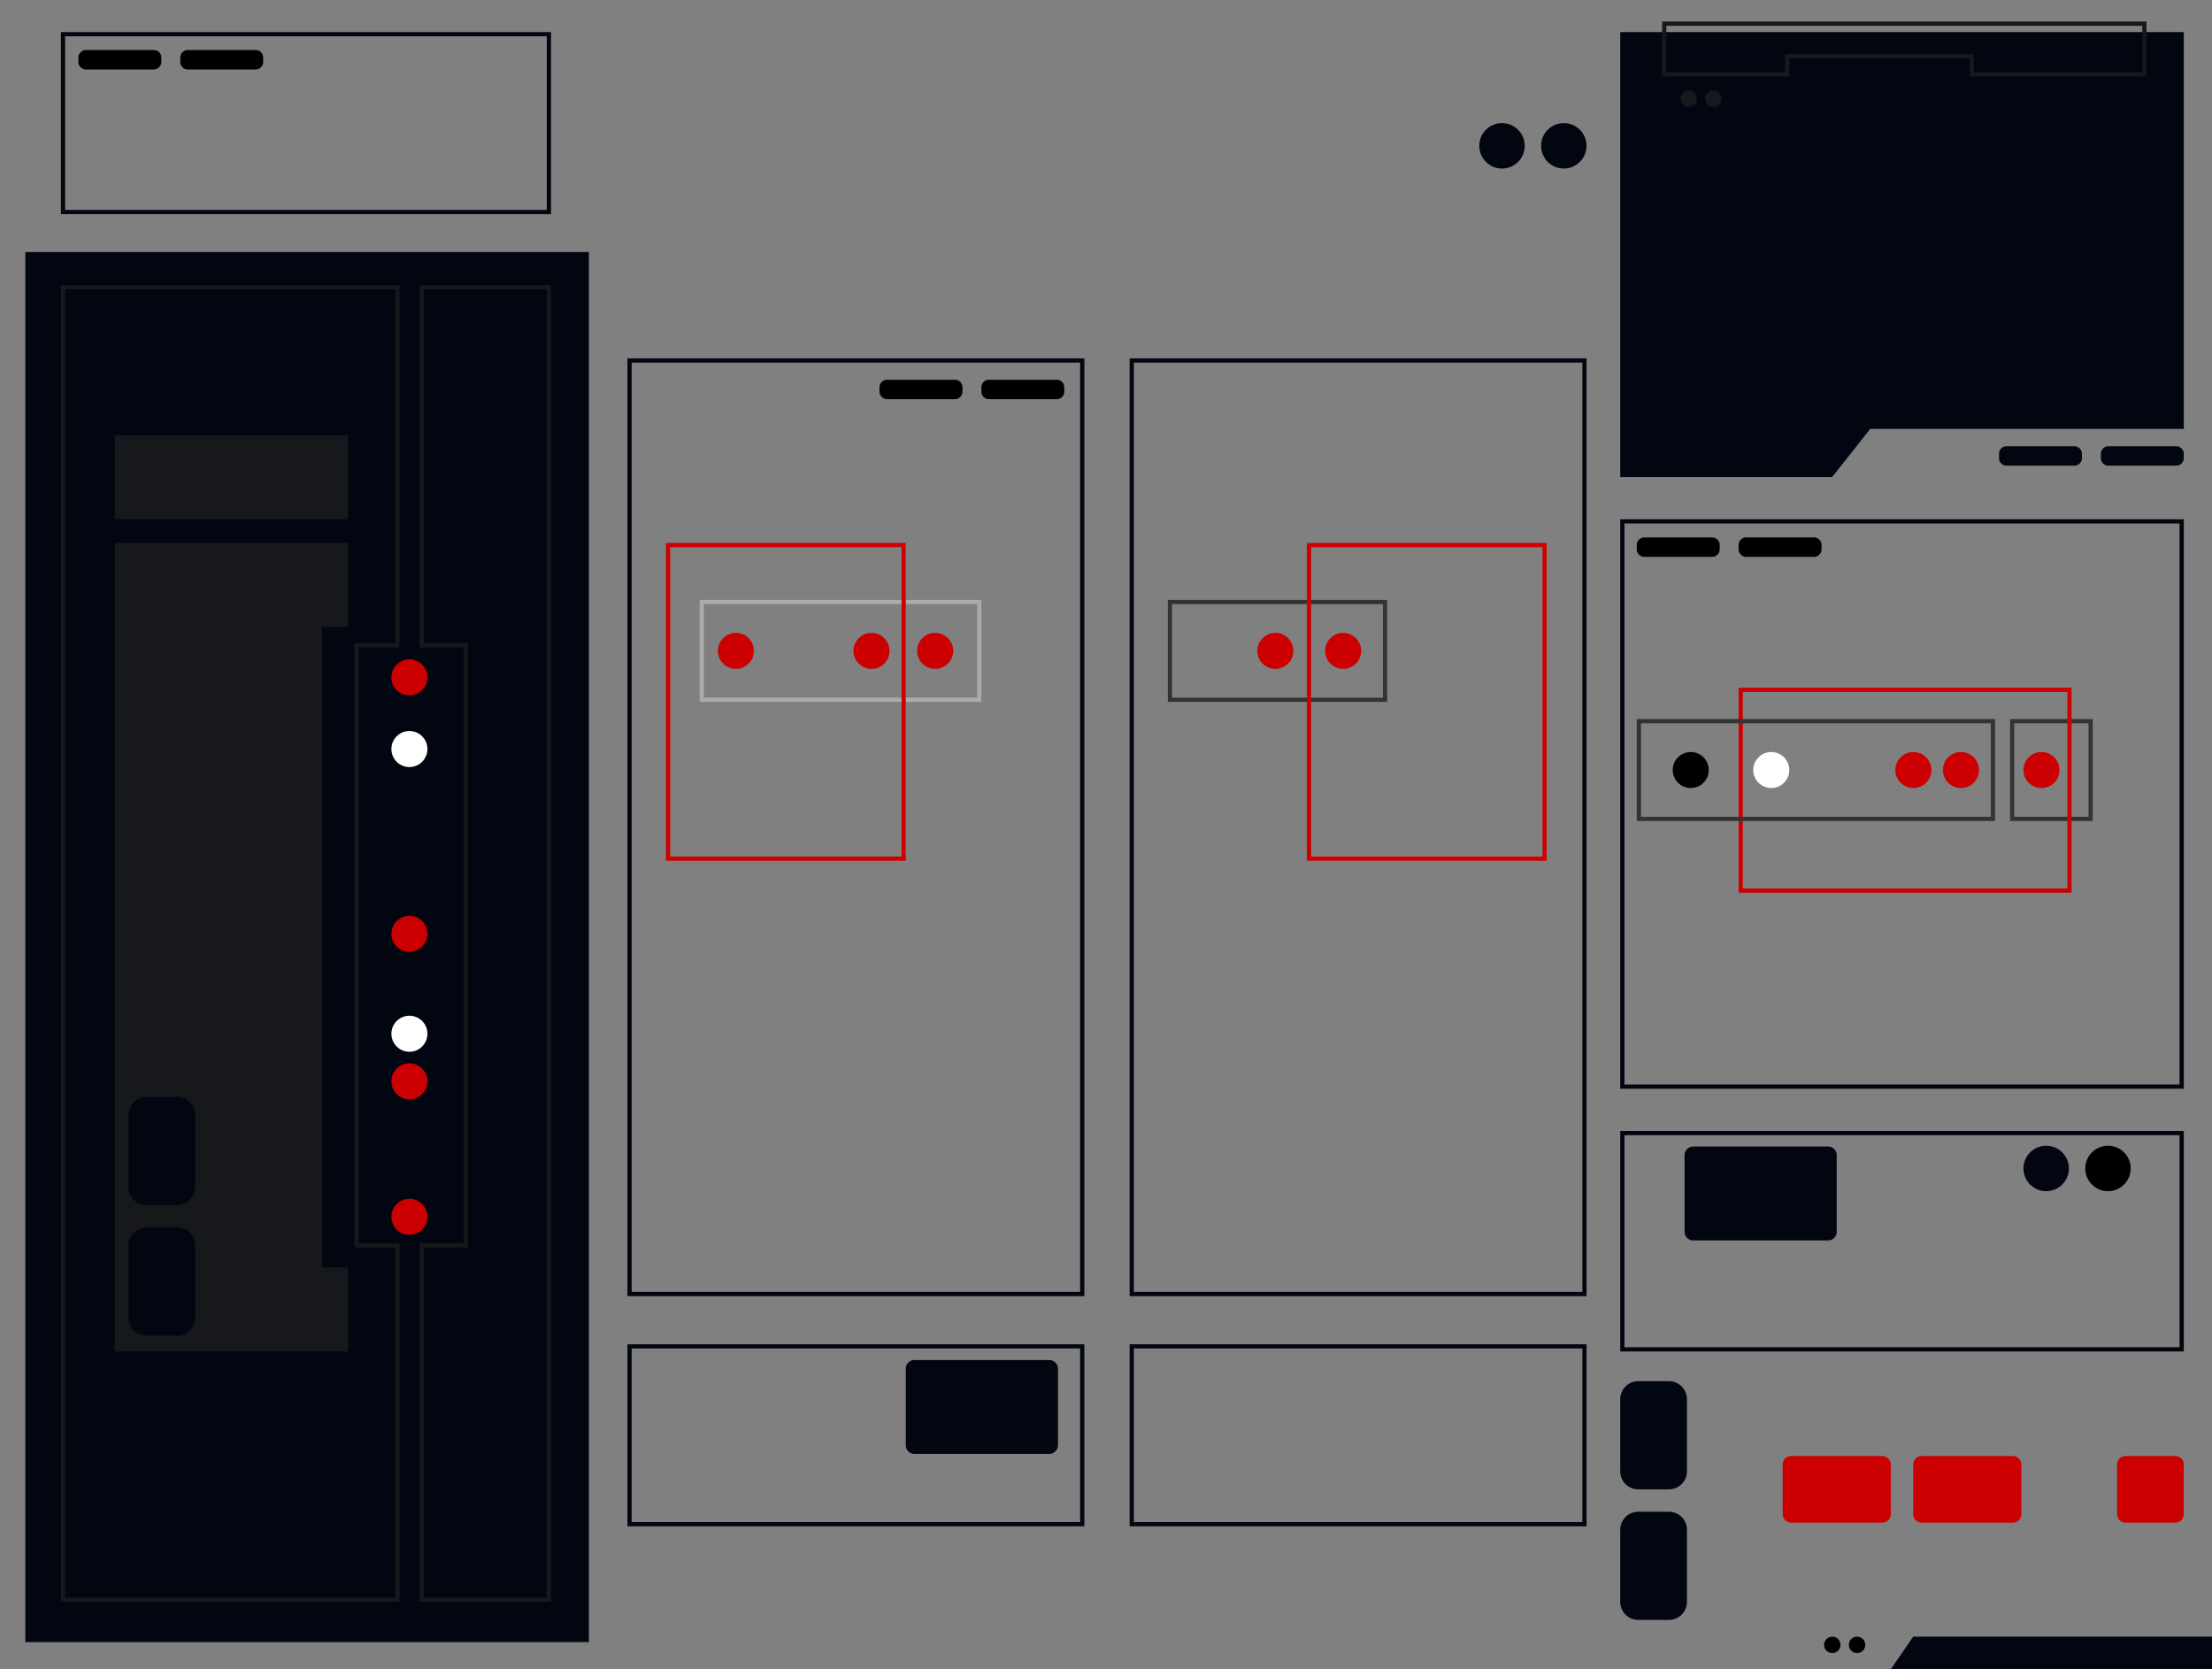 <svg xmlns="http://www.w3.org/2000/svg" viewBox="0 0 1049.68 792"><rect x="0" y="0" width="1049.68" height="792" fill="#808080" stroke="none"/><path fill="#020611" d="M12.03 119.57h267.42v659.55H12.03zM1034.29 538.59v100.63H770.87V538.6h263.42m2-2H768.87v104.63h267.42V536.6zM1034.29 248.38v266.18H770.87V248.38h263.42m2-2H768.87v270.18h267.42V246.38zM887.49 203.51l-18.08 22.84H768.87V15.22h267.42v188.27zM259.47 17.21V99.6H30.9V17.22h228.58m2-2H28.9v86.38h232.58V15.22zM512.57 639.8v82.37H299.75V639.8h212.82m2-2H297.75v86.38h216.82V637.8zM750.88 639.8v82.37H538.05V639.8h212.83m2-2H536.05v86.38h216.83V637.8zM512.57 172.03v440.93H299.75V172.03h212.82m2-2H297.75v444.93h216.82V170.03zM750.88 172.03v440.93H538.05V172.03h212.83m2-2H536.05v444.93h216.83V170.03z"/><path fill="#16181b" d="M187.56 137.3v167.86h-19.35V591.9h19.35v166.13H30.9V137.3h156.67m2-2H28.9v624.72h160.67V589.9h-19.35V307.16h19.35V135.3zM259.47 137.3v620.72h-58.36V591.9h20.92V305.16h-20.92V137.3h58.36m2-2h-62.36v171.86h20.92V589.9h-20.92v170.13h62.36V135.3z"/><path fill="#16181b" d="M54.47 206.52h110.76v39.86H54.47zM165.23 297.46V257.6H54.47v383.62h110.76v-39.85h-12.45v-303.9z"/><path fill="#020611" d="M84.12 582.39h-14.6A8.55 8.55 0 0061 590.9v34.27a8.55 8.55 0 008.52 8.53h14.6a8.55 8.55 0 008.52-8.53v-34.27a8.55 8.55 0 00-8.52-8.52zM84.12 520.45h-14.6a8.55 8.55 0 00-8.52 8.52v34.27a8.55 8.55 0 008.52 8.53h14.6a8.55 8.55 0 008.52-8.53v-34.27a8.55 8.55 0 00-8.52-8.52zM792 717.26h-14.6a8.55 8.55 0 00-8.53 8.53v34.27a8.55 8.55 0 008.53 8.52H792a8.55 8.55 0 008.52-8.52v-34.27a8.55 8.55 0 00-8.53-8.53zM792 655.32h-14.6a8.55 8.55 0 00-8.53 8.53v34.27a8.55 8.55 0 008.53 8.52H792a8.55 8.55 0 008.52-8.52v-34.27a8.55 8.55 0 00-8.53-8.53z"/><path fill="#333" d="M991.09 343.17v44.37h-35.24v-44.37h35.24m2-2h-39.24v48.37h39.24v-48.37z"/><path fill="#C00" d="M897.27 718.38v-23.47a4.1 4.1 0 00-4.09-4.09h-43.15a4.1 4.1 0 00-4.08 4.09v23.47a4.1 4.1 0 004.08 4.09h43.15a4.1 4.1 0 004.09-4.09z"/><path fill="#020611" d="M871.6 584.44v-36.36a4.1 4.1 0 00-4.08-4.09h-64.04a4.1 4.1 0 00-4.09 4.09v36.36a4.1 4.1 0 004.09 4.09h64.04a4.1 4.1 0 004.09-4.09zM502.04 685.73v-36.36a4.1 4.1 0 00-4.09-4.08h-64.04a4.1 4.1 0 00-4.09 4.08v36.36a4.1 4.1 0 004.09 4.09h64.04a4.1 4.1 0 004.09-4.09z"/><path fill="#C00" d="M959.2 718.4v-23.5a4.08 4.08 0 00-4.07-4.08h-43.17a4.08 4.08 0 00-4.07 4.07v23.5a4.08 4.08 0 004.07 4.08h43.17a4.08 4.08 0 004.08-4.08zM1036.29 718.4v-23.5a4.08 4.08 0 00-4.08-4.08h-23.5a4.08 4.08 0 00-4.07 4.07v23.5a4.08 4.08 0 004.07 4.08h23.5a4.08 4.08 0 004.08-4.08z"/><path d="M72.99 32.97h-32.2a3.58 3.58 0 01-3.57-3.57V27.3c0-1.96 1.6-3.57 3.57-3.57h32.2c1.96 0 3.57 1.6 3.57 3.57v2.09c0 1.96-1.6 3.57-3.57 3.57zM121.32 32.97h-32.2a3.58 3.58 0 01-3.57-3.57V27.3c0-1.96 1.6-3.57 3.57-3.57h32.2c1.96 0 3.57 1.6 3.57 3.57v2.09c0 1.96-1.6 3.57-3.57 3.57z"/><circle fill="#C00" cx="194.28" cy="321.37" r="8.55"/><circle fill="#C00" cx="968.76" cy="365.35" r="8.55"/><circle fill="#C00" cx="930.54" cy="365.35" r="8.55"/><circle fill="#C00" cx="907.96" cy="365.35" r="8.55"/><circle fill="#C00" cx="443.77" cy="308.82" r="8.55"/><circle fill="#C00" cx="413.55" cy="308.82" r="8.55"/><circle fill="#C00" cx="349.2" cy="308.82" r="8.55"/><circle fill="#C00" cx="637.39" cy="308.82" r="8.55"/><circle fill="#C00" cx="605.21" cy="308.82" r="8.55"/><circle fill="#FFF" cx="840.54" cy="365.35" r="8.55"/><circle cx="802.32" cy="365.35" r="8.55"/><circle fill="#C00" cx="194.28" cy="577.34" r="8.55"/><circle fill="#FFF" cx="194.28" cy="355.39" r="8.55"/><circle fill="#FFF" cx="194.28" cy="490.48" r="8.55"/><circle fill="#C00" cx="194.28" cy="513.05" r="8.55"/><circle fill="#C00" cx="194.28" cy="443.07" r="8.55"/><path d="M812.49 264.22h-32.2a3.58 3.58 0 01-3.57-3.57v-2.09c0-1.96 1.6-3.57 3.57-3.57h32.2c1.96 0 3.57 1.6 3.57 3.57v2.09c0 1.96-1.61 3.57-3.57 3.57zM860.82 264.22h-32.2a3.58 3.58 0 01-3.57-3.57v-2.09c0-1.96 1.6-3.57 3.57-3.57h32.2c1.96 0 3.57 1.6 3.57 3.57v2.09c0 1.96-1.6 3.57-3.57 3.57zM453.14 189.4h-32.2a3.58 3.58 0 01-3.57-3.57v-2.09c0-1.96 1.6-3.57 3.57-3.57h32.2c1.96 0 3.57 1.6 3.57 3.57v2.09c0 1.96-1.61 3.57-3.57 3.57zM501.47 189.4h-32.2a3.58 3.58 0 01-3.57-3.57v-2.09c0-1.96 1.6-3.57 3.57-3.57h32.2c1.96 0 3.57 1.6 3.57 3.57v2.09c0 1.96-1.6 3.57-3.57 3.57z"/><path fill="#ABABAB" d="M463.7 286.63v44.38H334.01v-44.38H463.7m2-2H332.01v48.38H465.7v-48.38z"/><path fill="#C00" d="M981.05 328.3v93.28h-154V328.3h154m2-2h-158v97.27h158V326.3zM427.82 259.6v146.81h-109.8v-146.8h109.8m2-2h-113.8v150.8h113.8v-150.8z"/><path fill="#333" d="M656.24 286.63v44.38H556.18v-44.38h100.06m2-2H554.18v48.38h104.06v-48.38z"/><path fill="#C00" d="M731.98 259.6v146.81h-109.8v-146.8h109.8m2-2h-113.8v150.8h113.8v-150.8z"/><circle fill="#020611" cx="970.99" cy="554.39" r="10.78"/><circle cx="1000.32" cy="554.39" r="10.78"/><circle fill="#020611" cx="712.76" cy="69.19" r="10.78"/><circle fill="#020611" cx="742.09" cy="69.19" r="10.78"/><path fill="#020611" d="M897.27 792h152.41v-15.47h-141.8z"/><circle cx="881.25" cy="780.43" r="3.9"/><circle cx="869.49" cy="780.43" r="3.9"/><path fill="#333" d="M944.74 343.17v44.37H778.72v-44.37h166.02m2-2H776.72v48.37h170.02v-48.37z"/><path fill="#16181b" d="M1016.59 12.21V34.3h-79.9v-8.64h-89.6v8.64h-56.35V12.22h225.85m2-2H788.74v26.07h60.35v-8.64h85.6v8.64h83.9V10.22z"/><circle fill="#16181b" cx="813.09" cy="46.84" r="3.9"/><circle fill="#16181b" cx="801.32" cy="46.84" r="3.9"/><path fill="#020611" d="M984.38 220.95h-32.2a3.58 3.58 0 01-3.57-3.57v-2.09c0-1.96 1.61-3.57 3.57-3.57h32.2c1.97 0 3.57 1.6 3.57 3.57v2.09c0 1.96-1.6 3.57-3.57 3.57zM1032.72 220.95h-32.2a3.58 3.58 0 01-3.57-3.57v-2.09c0-1.96 1.6-3.57 3.56-3.57h32.2c1.97 0 3.57 1.6 3.57 3.57v2.09c0 1.96-1.6 3.57-3.56 3.57z"/></svg>